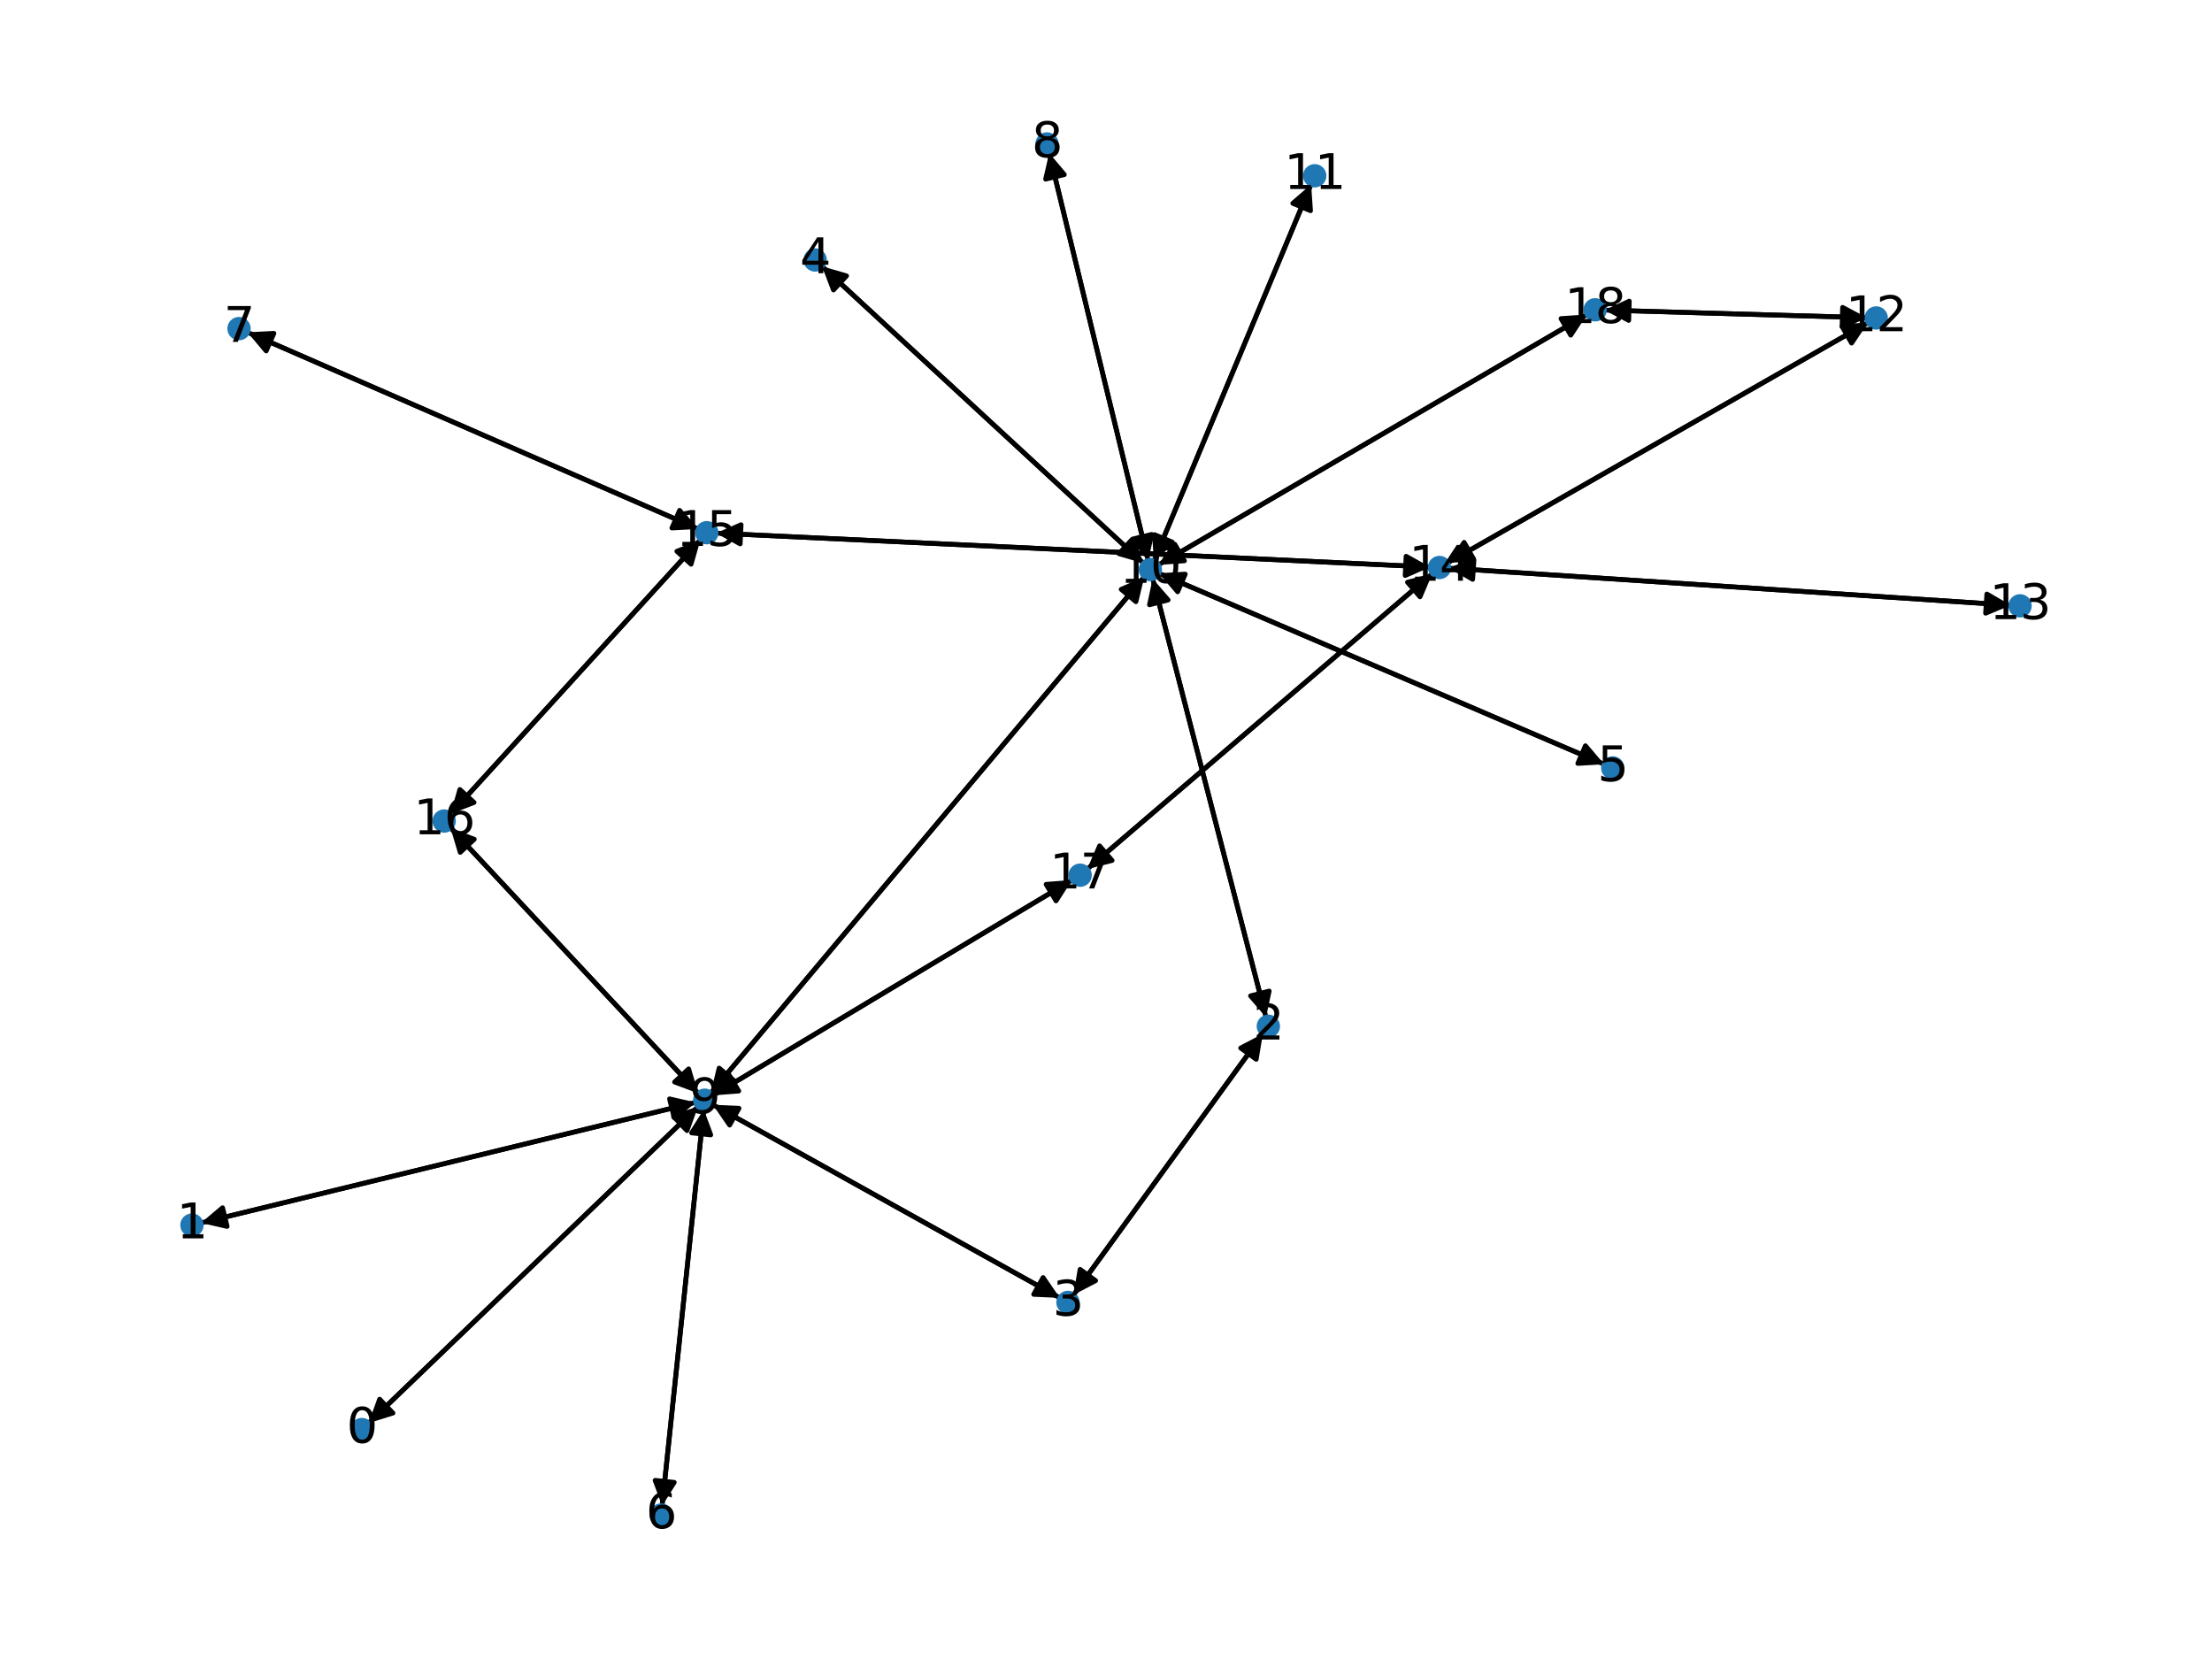 <?xml version="1.0" encoding="utf-8" standalone="no"?>
<!DOCTYPE svg PUBLIC "-//W3C//DTD SVG 1.1//EN"
  "http://www.w3.org/Graphics/SVG/1.1/DTD/svg11.dtd">
<svg xmlns:xlink="http://www.w3.org/1999/xlink" width="460.8pt" height="345.6pt" viewBox="0 0 460.8 345.6" xmlns="http://www.w3.org/2000/svg" version="1.1">
 <defs>
  <style type="text/css">*{stroke-linejoin: round; stroke-linecap: butt}</style>
 </defs>
 <g id="figure_1">
  <g id="patch_1">
   <path d="M 0 345.6 
L 460.8 345.6 
L 460.8 0 
L 0 0 
z
" style="fill: #ffffff"/>
  </g>
  <g id="axes_1">
   <g id="patch_2">
    <path d="M 76.781 296.464 
Q 111.097 263.499 144.606 231.309 
" clip-path="url(#pe5132cf890)" style="fill: none; stroke: #000000; stroke-linecap: round"/>
    <path d="M 140.336 232.638 
L 144.606 231.309 
L 143.107 235.522 
L 140.336 232.638 
z
" clip-path="url(#pe5132cf890)" style="stroke: #000000; stroke-linecap: round"/>
   </g>
   <g id="patch_3">
    <path d="M 41.868 254.752 
Q 93.398 242.202 143.841 229.916 
" clip-path="url(#pe5132cf890)" style="fill: none; stroke: #000000; stroke-linecap: round"/>
    <path d="M 139.482 228.92 
L 143.841 229.916 
L 140.428 232.806 
L 139.482 228.92 
z
" clip-path="url(#pe5132cf890)" style="stroke: #000000; stroke-linecap: round"/>
   </g>
   <g id="patch_4">
    <path d="M 263.734 211.916 
Q 251.926 166.225 240.398 121.616 
" clip-path="url(#pe5132cf890)" style="fill: none; stroke: #000000; stroke-linecap: round"/>
    <path d="M 239.462 125.989 
L 240.398 121.616 
L 243.335 124.988 
L 239.462 125.989 
z
" clip-path="url(#pe5132cf890)" style="stroke: #000000; stroke-linecap: round"/>
   </g>
   <g id="patch_5">
    <path d="M 263.079 215.358 
Q 243.347 242.554 224.273 268.845 
" clip-path="url(#pe5132cf890)" style="fill: none; stroke: #000000; stroke-linecap: round"/>
    <path d="M 228.241 266.782 
L 224.273 268.845 
L 225.003 264.433 
L 228.241 266.782 
z
" clip-path="url(#pe5132cf890)" style="stroke: #000000; stroke-linecap: round"/>
   </g>
   <g id="patch_6">
    <path d="M 223.617 269.748 
Q 243.349 242.552 262.424 216.261 
" clip-path="url(#pe5132cf890)" style="fill: none; stroke: #000000; stroke-linecap: round"/>
    <path d="M 258.456 218.324 
L 262.424 216.261 
L 261.693 220.673 
L 258.456 218.324 
z
" clip-path="url(#pe5132cf890)" style="stroke: #000000; stroke-linecap: round"/>
   </g>
   <g id="patch_7">
    <path d="M 220.786 270.376 
Q 184.642 250.255 149.475 230.679 
" clip-path="url(#pe5132cf890)" style="fill: none; stroke: #000000; stroke-linecap: round"/>
    <path d="M 151.998 234.372 
L 149.475 230.679 
L 153.943 230.877 
L 151.998 234.372 
z
" clip-path="url(#pe5132cf890)" style="stroke: #000000; stroke-linecap: round"/>
   </g>
   <g id="patch_8">
    <path d="M 171.232 55.468 
Q 204.722 86.406 237.39 116.586 
" clip-path="url(#pe5132cf890)" style="fill: none; stroke: #000000; stroke-linecap: round"/>
    <path d="M 235.809 112.402 
L 237.39 116.586 
L 233.095 115.341 
L 235.809 112.402 
z
" clip-path="url(#pe5132cf890)" style="stroke: #000000; stroke-linecap: round"/>
   </g>
   <g id="patch_9">
    <path d="M 334.185 159.211 
Q 287.799 139.316 242.441 119.862 
" clip-path="url(#pe5132cf890)" style="fill: none; stroke: #000000; stroke-linecap: round"/>
    <path d="M 245.329 123.277 
L 242.441 119.862 
L 246.906 119.601 
L 245.329 123.277 
z
" clip-path="url(#pe5132cf890)" style="stroke: #000000; stroke-linecap: round"/>
   </g>
   <g id="patch_10">
    <path d="M 137.933 313.682 
Q 142.269 272.401 146.489 232.232 
" clip-path="url(#pe5132cf890)" style="fill: none; stroke: #000000; stroke-linecap: round"/>
    <path d="M 144.082 236.001 
L 146.489 232.232 
L 148.06 236.419 
L 144.082 236.001 
z
" clip-path="url(#pe5132cf890)" style="stroke: #000000; stroke-linecap: round"/>
   </g>
   <g id="patch_11">
    <path d="M 51.567 69.23 
Q 98.515 89.714 144.439 109.751 
" clip-path="url(#pe5132cf890)" style="fill: none; stroke: #000000; stroke-linecap: round"/>
    <path d="M 141.572 106.318 
L 144.439 109.751 
L 139.973 109.984 
L 141.572 106.318 
z
" clip-path="url(#pe5132cf890)" style="stroke: #000000; stroke-linecap: round"/>
   </g>
   <g id="patch_12">
    <path d="M 218.563 31.871 
Q 228.87 74.323 238.912 115.688 
" clip-path="url(#pe5132cf890)" style="fill: none; stroke: #000000; stroke-linecap: round"/>
    <path d="M 239.912 111.329 
L 238.912 115.688 
L 236.025 112.273 
L 239.912 111.329 
z
" clip-path="url(#pe5132cf890)" style="stroke: #000000; stroke-linecap: round"/>
   </g>
   <g id="patch_13">
    <path d="M 145.41 230.536 
Q 111.095 263.501 77.586 295.691 
" clip-path="url(#pe5132cf890)" style="fill: none; stroke: #000000; stroke-linecap: round"/>
    <path d="M 81.856 294.362 
L 77.586 295.691 
L 79.085 291.478 
L 81.856 294.362 
z
" clip-path="url(#pe5132cf890)" style="stroke: #000000; stroke-linecap: round"/>
   </g>
   <g id="patch_14">
    <path d="M 144.927 229.652 
Q 93.397 242.202 42.953 254.488 
" clip-path="url(#pe5132cf890)" style="fill: none; stroke: #000000; stroke-linecap: round"/>
    <path d="M 47.313 255.484 
L 42.953 254.488 
L 46.366 251.598 
L 47.313 255.484 
z
" clip-path="url(#pe5132cf890)" style="stroke: #000000; stroke-linecap: round"/>
   </g>
   <g id="patch_15">
    <path d="M 148.5 230.136 
Q 184.644 250.256 219.811 269.833 
" clip-path="url(#pe5132cf890)" style="fill: none; stroke: #000000; stroke-linecap: round"/>
    <path d="M 217.289 266.14 
L 219.811 269.833 
L 215.343 269.635 
L 217.289 266.14 
z
" clip-path="url(#pe5132cf890)" style="stroke: #000000; stroke-linecap: round"/>
   </g>
   <g id="patch_16">
    <path d="M 146.605 231.122 
Q 142.269 272.403 138.049 312.572 
" clip-path="url(#pe5132cf890)" style="fill: none; stroke: #000000; stroke-linecap: round"/>
    <path d="M 140.456 308.803 
L 138.049 312.572 
L 136.478 308.385 
L 140.456 308.803 
z
" clip-path="url(#pe5132cf890)" style="stroke: #000000; stroke-linecap: round"/>
   </g>
   <g id="patch_17">
    <path d="M 148.051 227.713 
Q 193.22 173.926 237.671 120.995 
" clip-path="url(#pe5132cf890)" style="fill: none; stroke: #000000; stroke-linecap: round"/>
    <path d="M 233.567 122.772 
L 237.671 120.995 
L 236.63 125.344 
L 233.567 122.772 
z
" clip-path="url(#pe5132cf890)" style="stroke: #000000; stroke-linecap: round"/>
   </g>
   <g id="patch_18">
    <path d="M 145.486 227.778 
Q 119.666 200.116 94.608 173.271 
" clip-path="url(#pe5132cf890)" style="fill: none; stroke: #000000; stroke-linecap: round"/>
    <path d="M 95.876 177.56 
L 94.608 173.271 
L 98.8 174.83 
L 95.876 177.56 
z
" clip-path="url(#pe5132cf890)" style="stroke: #000000; stroke-linecap: round"/>
   </g>
   <g id="patch_19">
    <path d="M 148.466 228.2 
Q 185.906 205.757 222.388 183.89 
" clip-path="url(#pe5132cf890)" style="fill: none; stroke: #000000; stroke-linecap: round"/>
    <path d="M 217.929 184.231 
L 222.388 183.89 
L 219.985 187.662 
L 217.929 184.231 
z
" clip-path="url(#pe5132cf890)" style="stroke: #000000; stroke-linecap: round"/>
   </g>
   <g id="patch_20">
    <path d="M 240.117 120.53 
Q 251.925 166.222 263.453 210.831 
" clip-path="url(#pe5132cf890)" style="fill: none; stroke: #000000; stroke-linecap: round"/>
    <path d="M 264.389 206.457 
L 263.453 210.831 
L 260.516 207.458 
L 264.389 206.457 
z
" clip-path="url(#pe5132cf890)" style="stroke: #000000; stroke-linecap: round"/>
   </g>
   <g id="patch_21">
    <path d="M 238.212 117.345 
Q 204.722 86.406 172.053 56.227 
" clip-path="url(#pe5132cf890)" style="fill: none; stroke: #000000; stroke-linecap: round"/>
    <path d="M 173.634 60.41 
L 172.053 56.227 
L 176.349 57.472 
L 173.634 60.41 
z
" clip-path="url(#pe5132cf890)" style="stroke: #000000; stroke-linecap: round"/>
   </g>
   <g id="patch_22">
    <path d="M 241.412 119.42 
Q 287.798 139.315 333.156 158.769 
" clip-path="url(#pe5132cf890)" style="fill: none; stroke: #000000; stroke-linecap: round"/>
    <path d="M 330.268 155.355 
L 333.156 158.769 
L 328.691 159.031 
L 330.268 155.355 
z
" clip-path="url(#pe5132cf890)" style="stroke: #000000; stroke-linecap: round"/>
   </g>
   <g id="patch_23">
    <path d="M 239.177 116.777 
Q 228.87 74.325 218.828 32.96 
" clip-path="url(#pe5132cf890)" style="fill: none; stroke: #000000; stroke-linecap: round"/>
    <path d="M 217.828 37.319 
L 218.828 32.96 
L 221.715 36.375 
L 217.828 37.319 
z
" clip-path="url(#pe5132cf890)" style="stroke: #000000; stroke-linecap: round"/>
   </g>
   <g id="patch_24">
    <path d="M 238.39 120.139 
Q 193.22 173.926 148.77 226.857 
" clip-path="url(#pe5132cf890)" style="fill: none; stroke: #000000; stroke-linecap: round"/>
    <path d="M 152.874 225.08 
L 148.77 226.857 
L 149.811 222.507 
L 152.874 225.08 
z
" clip-path="url(#pe5132cf890)" style="stroke: #000000; stroke-linecap: round"/>
   </g>
   <g id="patch_25">
    <path d="M 240.378 116.872 
Q 256.754 77.637 272.7 39.433 
" clip-path="url(#pe5132cf890)" style="fill: none; stroke: #000000; stroke-linecap: round"/>
    <path d="M 269.313 42.354 
L 272.7 39.433 
L 273.005 43.895 
L 269.313 42.354 
z
" clip-path="url(#pe5132cf890)" style="stroke: #000000; stroke-linecap: round"/>
   </g>
   <g id="patch_26">
    <path d="M 241.304 117.682 
Q 285.961 91.599 329.653 66.08 
" clip-path="url(#pe5132cf890)" style="fill: none; stroke: #000000; stroke-linecap: round"/>
    <path d="M 325.19 66.37 
L 329.653 66.08 
L 327.208 69.824 
L 325.19 66.37 
z
" clip-path="url(#pe5132cf890)" style="stroke: #000000; stroke-linecap: round"/>
   </g>
   <g id="patch_27">
    <path d="M 273.131 38.401 
Q 256.755 77.637 240.809 115.84 
" clip-path="url(#pe5132cf890)" style="fill: none; stroke: #000000; stroke-linecap: round"/>
    <path d="M 244.195 112.919 
L 240.809 115.84 
L 240.504 111.379 
L 244.195 112.919 
z
" clip-path="url(#pe5132cf890)" style="stroke: #000000; stroke-linecap: round"/>
   </g>
   <g id="patch_28">
    <path d="M 388.917 66.183 
Q 361.574 65.389 335.349 64.627 
" clip-path="url(#pe5132cf890)" style="fill: none; stroke: #000000; stroke-linecap: round"/>
    <path d="M 339.289 66.742 
L 335.349 64.627 
L 339.405 62.744 
L 339.289 66.742 
z
" clip-path="url(#pe5132cf890)" style="stroke: #000000; stroke-linecap: round"/>
   </g>
   <g id="patch_29">
    <path d="M 389.17 67.199 
Q 345.361 92.23 302.523 116.706 
" clip-path="url(#pe5132cf890)" style="fill: none; stroke: #000000; stroke-linecap: round"/>
    <path d="M 306.988 116.458 
L 302.523 116.706 
L 305.004 112.985 
L 306.988 116.458 
z
" clip-path="url(#pe5132cf890)" style="stroke: #000000; stroke-linecap: round"/>
   </g>
   <g id="patch_30">
    <path d="M 418.883 126.082 
Q 360.345 122.216 302.922 118.423 
" clip-path="url(#pe5132cf890)" style="fill: none; stroke: #000000; stroke-linecap: round"/>
    <path d="M 306.782 120.682 
L 302.922 118.423 
L 307.045 116.691 
L 306.782 120.682 
z
" clip-path="url(#pe5132cf890)" style="stroke: #000000; stroke-linecap: round"/>
   </g>
   <g id="patch_31">
    <path d="M 301.551 117.262 
Q 345.36 92.231 388.198 67.754 
" clip-path="url(#pe5132cf890)" style="fill: none; stroke: #000000; stroke-linecap: round"/>
    <path d="M 383.733 68.002 
L 388.198 67.754 
L 385.717 71.475 
L 383.733 68.002 
z
" clip-path="url(#pe5132cf890)" style="stroke: #000000; stroke-linecap: round"/>
   </g>
   <g id="patch_32">
    <path d="M 301.801 118.349 
Q 360.339 122.215 417.762 126.008 
" clip-path="url(#pe5132cf890)" style="fill: none; stroke: #000000; stroke-linecap: round"/>
    <path d="M 413.902 123.749 
L 417.762 126.008 
L 413.639 127.74 
L 413.902 123.749 
z
" clip-path="url(#pe5132cf890)" style="stroke: #000000; stroke-linecap: round"/>
   </g>
   <g id="patch_33">
    <path d="M 298.402 119.479 
Q 262.44 150.269 227.328 180.332 
" clip-path="url(#pe5132cf890)" style="fill: none; stroke: #000000; stroke-linecap: round"/>
    <path d="M 231.668 179.25 
L 227.328 180.332 
L 229.066 176.212 
L 231.668 179.25 
z
" clip-path="url(#pe5132cf890)" style="stroke: #000000; stroke-linecap: round"/>
   </g>
   <g id="patch_34">
    <path d="M 297.938 118.13 
Q 223.555 114.596 150.289 111.116 
" clip-path="url(#pe5132cf890)" style="fill: none; stroke: #000000; stroke-linecap: round"/>
    <path d="M 154.189 113.303 
L 150.289 111.116 
L 154.379 109.308 
L 154.189 113.303 
z
" clip-path="url(#pe5132cf890)" style="stroke: #000000; stroke-linecap: round"/>
   </g>
   <g id="patch_35">
    <path d="M 145.46 110.196 
Q 98.512 89.712 52.589 69.676 
" clip-path="url(#pe5132cf890)" style="fill: none; stroke: #000000; stroke-linecap: round"/>
    <path d="M 55.455 73.108 
L 52.589 69.676 
L 57.055 69.442 
L 55.455 73.108 
z
" clip-path="url(#pe5132cf890)" style="stroke: #000000; stroke-linecap: round"/>
   </g>
   <g id="patch_36">
    <path d="M 149.169 111.063 
Q 223.552 114.596 296.818 118.076 
" clip-path="url(#pe5132cf890)" style="fill: none; stroke: #000000; stroke-linecap: round"/>
    <path d="M 292.917 115.889 
L 296.818 118.076 
L 292.728 119.884 
L 292.917 115.889 
z
" clip-path="url(#pe5132cf890)" style="stroke: #000000; stroke-linecap: round"/>
   </g>
   <g id="patch_37">
    <path d="M 145.93 112.404 
Q 119.88 141.003 94.583 168.776 
" clip-path="url(#pe5132cf890)" style="fill: none; stroke: #000000; stroke-linecap: round"/>
    <path d="M 98.756 167.165 
L 94.583 168.776 
L 95.798 164.472 
L 98.756 167.165 
z
" clip-path="url(#pe5132cf890)" style="stroke: #000000; stroke-linecap: round"/>
   </g>
   <g id="patch_38">
    <path d="M 93.845 172.454 
Q 119.665 200.116 144.723 226.96 
" clip-path="url(#pe5132cf890)" style="fill: none; stroke: #000000; stroke-linecap: round"/>
    <path d="M 143.455 222.671 
L 144.723 226.96 
L 140.531 225.401 
L 143.455 222.671 
z
" clip-path="url(#pe5132cf890)" style="stroke: #000000; stroke-linecap: round"/>
   </g>
   <g id="patch_39">
    <path d="M 93.829 169.604 
Q 119.879 141.005 145.176 113.232 
" clip-path="url(#pe5132cf890)" style="fill: none; stroke: #000000; stroke-linecap: round"/>
    <path d="M 141.004 114.843 
L 145.176 113.232 
L 143.961 117.536 
L 141.004 114.843 
z
" clip-path="url(#pe5132cf890)" style="stroke: #000000; stroke-linecap: round"/>
   </g>
   <g id="patch_40">
    <path d="M 223.349 183.314 
Q 185.909 205.756 149.427 227.624 
" clip-path="url(#pe5132cf890)" style="fill: none; stroke: #000000; stroke-linecap: round"/>
    <path d="M 153.886 227.282 
L 149.427 227.624 
L 151.83 223.852 
L 153.886 227.282 
z
" clip-path="url(#pe5132cf890)" style="stroke: #000000; stroke-linecap: round"/>
   </g>
   <g id="patch_41">
    <path d="M 226.477 181.062 
Q 262.438 150.272 297.55 120.209 
" clip-path="url(#pe5132cf890)" style="fill: none; stroke: #000000; stroke-linecap: round"/>
    <path d="M 293.211 121.291 
L 297.55 120.209 
L 295.812 124.329 
L 293.211 121.291 
z
" clip-path="url(#pe5132cf890)" style="stroke: #000000; stroke-linecap: round"/>
   </g>
   <g id="patch_42">
    <path d="M 330.621 65.514 
Q 285.965 91.597 242.273 117.116 
" clip-path="url(#pe5132cf890)" style="fill: none; stroke: #000000; stroke-linecap: round"/>
    <path d="M 246.736 116.825 
L 242.273 117.116 
L 244.718 113.371 
L 246.736 116.825 
z
" clip-path="url(#pe5132cf890)" style="stroke: #000000; stroke-linecap: round"/>
   </g>
   <g id="patch_43">
    <path d="M 334.226 64.594 
Q 361.569 65.388 387.794 66.15 
" clip-path="url(#pe5132cf890)" style="fill: none; stroke: #000000; stroke-linecap: round"/>
    <path d="M 383.853 64.035 
L 387.794 66.15 
L 383.737 68.033 
L 383.853 64.035 
z
" clip-path="url(#pe5132cf890)" style="stroke: #000000; stroke-linecap: round"/>
   </g>
   <g id="PathCollection_1">
    <defs>
     <path id="m04c5716065" d="M 0 1.936 
C 0.514 1.936 1.006 1.732 1.369 1.369 
C 1.732 1.006 1.936 0.514 1.936 0 
C 1.936 -0.514 1.732 -1.006 1.369 -1.369 
C 1.006 -1.732 0.514 -1.936 0 -1.936 
C -0.514 -1.936 -1.006 -1.732 -1.369 -1.369 
C -1.732 -1.006 -1.936 -0.514 -1.936 0 
C -1.936 0.514 -1.732 1.006 -1.369 1.369 
C -1.006 1.732 -0.514 1.936 0 1.936 
z
" style="stroke: #1f78b4"/>
    </defs>
    <g clip-path="url(#pe5132cf890)">
     <use xlink:href="#m04c5716065" x="75.384" y="297.806" style="fill: #1f78b4; stroke: #1f78b4"/>
     <use xlink:href="#m04c5716065" x="39.987" y="255.21" style="fill: #1f78b4; stroke: #1f78b4"/>
     <use xlink:href="#m04c5716065" x="264.218" y="213.789" style="fill: #1f78b4; stroke: #1f78b4"/>
     <use xlink:href="#m04c5716065" x="222.479" y="271.318" style="fill: #1f78b4; stroke: #1f78b4"/>
     <use xlink:href="#m04c5716065" x="169.811" y="54.155" style="fill: #1f78b4; stroke: #1f78b4"/>
     <use xlink:href="#m04c5716065" x="335.964" y="159.974" style="fill: #1f78b4; stroke: #1f78b4"/>
     <use xlink:href="#m04c5716065" x="137.73" y="315.61" style="fill: #1f78b4; stroke: #1f78b4"/>
     <use xlink:href="#m04c5716065" x="49.792" y="68.455" style="fill: #1f78b4; stroke: #1f78b4"/>
     <use xlink:href="#m04c5716065" x="218.107" y="29.99" style="fill: #1f78b4; stroke: #1f78b4"/>
     <use xlink:href="#m04c5716065" x="146.808" y="229.194" style="fill: #1f78b4; stroke: #1f78b4"/>
     <use xlink:href="#m04c5716065" x="239.633" y="118.658" style="fill: #1f78b4; stroke: #1f78b4"/>
     <use xlink:href="#m04c5716065" x="273.876" y="36.616" style="fill: #1f78b4; stroke: #1f78b4"/>
     <use xlink:href="#m04c5716065" x="390.85" y="66.239" style="fill: #1f78b4; stroke: #1f78b4"/>
     <use xlink:href="#m04c5716065" x="420.813" y="126.209" style="fill: #1f78b4; stroke: #1f78b4"/>
     <use xlink:href="#m04c5716065" x="299.871" y="118.221" style="fill: #1f78b4; stroke: #1f78b4"/>
     <use xlink:href="#m04c5716065" x="147.236" y="110.971" style="fill: #1f78b4; stroke: #1f78b4"/>
     <use xlink:href="#m04c5716065" x="92.523" y="171.037" style="fill: #1f78b4; stroke: #1f78b4"/>
     <use xlink:href="#m04c5716065" x="225.007" y="182.319" style="fill: #1f78b4; stroke: #1f78b4"/>
     <use xlink:href="#m04c5716065" x="332.293" y="64.538" style="fill: #1f78b4; stroke: #1f78b4"/>
    </g>
   </g>
   <g id="text_1">
    <g clip-path="url(#pe5132cf890)">
     <!-- 0 -->
     <g transform="translate(72.203 300.565) scale(0.1 -0.1)">
      <defs>
       <path id="DejaVuSans-30" d="M 2034 4250 
Q 1547 4250 1301 3770 
Q 1056 3291 1056 2328 
Q 1056 1369 1301 889 
Q 1547 409 2034 409 
Q 2525 409 2770 889 
Q 3016 1369 3016 2328 
Q 3016 3291 2770 3770 
Q 2525 4250 2034 4250 
z
M 2034 4750 
Q 2819 4750 3233 4129 
Q 3647 3509 3647 2328 
Q 3647 1150 3233 529 
Q 2819 -91 2034 -91 
Q 1250 -91 836 529 
Q 422 1150 422 2328 
Q 422 3509 836 4129 
Q 1250 4750 2034 4750 
z
" transform="scale(0.016)"/>
      </defs>
      <use xlink:href="#DejaVuSans-30"/>
     </g>
    </g>
   </g>
   <g id="text_2">
    <g clip-path="url(#pe5132cf890)">
     <!-- 1 -->
     <g transform="translate(36.806 257.969) scale(0.1 -0.1)">
      <defs>
       <path id="DejaVuSans-31" d="M 794 531 
L 1825 531 
L 1825 4091 
L 703 3866 
L 703 4441 
L 1819 4666 
L 2450 4666 
L 2450 531 
L 3481 531 
L 3481 0 
L 794 0 
L 794 531 
z
" transform="scale(0.016)"/>
      </defs>
      <use xlink:href="#DejaVuSans-31"/>
     </g>
    </g>
   </g>
   <g id="text_3">
    <g clip-path="url(#pe5132cf890)">
     <!-- 2 -->
     <g transform="translate(261.036 216.548) scale(0.1 -0.1)">
      <defs>
       <path id="DejaVuSans-32" d="M 1228 531 
L 3431 531 
L 3431 0 
L 469 0 
L 469 531 
Q 828 903 1448 1529 
Q 2069 2156 2228 2338 
Q 2531 2678 2651 2914 
Q 2772 3150 2772 3378 
Q 2772 3750 2511 3984 
Q 2250 4219 1831 4219 
Q 1534 4219 1204 4116 
Q 875 4013 500 3803 
L 500 4441 
Q 881 4594 1212 4672 
Q 1544 4750 1819 4750 
Q 2544 4750 2975 4387 
Q 3406 4025 3406 3419 
Q 3406 3131 3298 2873 
Q 3191 2616 2906 2266 
Q 2828 2175 2409 1742 
Q 1991 1309 1228 531 
z
" transform="scale(0.016)"/>
      </defs>
      <use xlink:href="#DejaVuSans-32"/>
     </g>
    </g>
   </g>
   <g id="text_4">
    <g clip-path="url(#pe5132cf890)">
     <!-- 3 -->
     <g transform="translate(219.297 274.077) scale(0.1 -0.1)">
      <defs>
       <path id="DejaVuSans-33" d="M 2597 2516 
Q 3050 2419 3304 2112 
Q 3559 1806 3559 1356 
Q 3559 666 3084 287 
Q 2609 -91 1734 -91 
Q 1441 -91 1130 -33 
Q 819 25 488 141 
L 488 750 
Q 750 597 1062 519 
Q 1375 441 1716 441 
Q 2309 441 2620 675 
Q 2931 909 2931 1356 
Q 2931 1769 2642 2001 
Q 2353 2234 1838 2234 
L 1294 2234 
L 1294 2753 
L 1863 2753 
Q 2328 2753 2575 2939 
Q 2822 3125 2822 3475 
Q 2822 3834 2567 4026 
Q 2313 4219 1838 4219 
Q 1578 4219 1281 4162 
Q 984 4106 628 3988 
L 628 4550 
Q 988 4650 1302 4700 
Q 1616 4750 1894 4750 
Q 2613 4750 3031 4423 
Q 3450 4097 3450 3541 
Q 3450 3153 3228 2886 
Q 3006 2619 2597 2516 
z
" transform="scale(0.016)"/>
      </defs>
      <use xlink:href="#DejaVuSans-33"/>
     </g>
    </g>
   </g>
   <g id="text_5">
    <g clip-path="url(#pe5132cf890)">
     <!-- 4 -->
     <g transform="translate(166.629 56.914) scale(0.1 -0.1)">
      <defs>
       <path id="DejaVuSans-34" d="M 2419 4116 
L 825 1625 
L 2419 1625 
L 2419 4116 
z
M 2253 4666 
L 3047 4666 
L 3047 1625 
L 3713 1625 
L 3713 1100 
L 3047 1100 
L 3047 0 
L 2419 0 
L 2419 1100 
L 313 1100 
L 313 1709 
L 2253 4666 
z
" transform="scale(0.016)"/>
      </defs>
      <use xlink:href="#DejaVuSans-34"/>
     </g>
    </g>
   </g>
   <g id="text_6">
    <g clip-path="url(#pe5132cf890)">
     <!-- 5 -->
     <g transform="translate(332.782 162.733) scale(0.1 -0.1)">
      <defs>
       <path id="DejaVuSans-35" d="M 691 4666 
L 3169 4666 
L 3169 4134 
L 1269 4134 
L 1269 2991 
Q 1406 3038 1543 3061 
Q 1681 3084 1819 3084 
Q 2600 3084 3056 2656 
Q 3513 2228 3513 1497 
Q 3513 744 3044 326 
Q 2575 -91 1722 -91 
Q 1428 -91 1123 -41 
Q 819 9 494 109 
L 494 744 
Q 775 591 1075 516 
Q 1375 441 1709 441 
Q 2250 441 2565 725 
Q 2881 1009 2881 1497 
Q 2881 1984 2565 2268 
Q 2250 2553 1709 2553 
Q 1456 2553 1204 2497 
Q 953 2441 691 2322 
L 691 4666 
z
" transform="scale(0.016)"/>
      </defs>
      <use xlink:href="#DejaVuSans-35"/>
     </g>
    </g>
   </g>
   <g id="text_7">
    <g clip-path="url(#pe5132cf890)">
     <!-- 6 -->
     <g transform="translate(134.549 318.369) scale(0.1 -0.1)">
      <defs>
       <path id="DejaVuSans-36" d="M 2113 2584 
Q 1688 2584 1439 2293 
Q 1191 2003 1191 1497 
Q 1191 994 1439 701 
Q 1688 409 2113 409 
Q 2538 409 2786 701 
Q 3034 994 3034 1497 
Q 3034 2003 2786 2293 
Q 2538 2584 2113 2584 
z
M 3366 4563 
L 3366 3988 
Q 3128 4100 2886 4159 
Q 2644 4219 2406 4219 
Q 1781 4219 1451 3797 
Q 1122 3375 1075 2522 
Q 1259 2794 1537 2939 
Q 1816 3084 2150 3084 
Q 2853 3084 3261 2657 
Q 3669 2231 3669 1497 
Q 3669 778 3244 343 
Q 2819 -91 2113 -91 
Q 1303 -91 875 529 
Q 447 1150 447 2328 
Q 447 3434 972 4092 
Q 1497 4750 2381 4750 
Q 2619 4750 2861 4703 
Q 3103 4656 3366 4563 
z
" transform="scale(0.016)"/>
      </defs>
      <use xlink:href="#DejaVuSans-36"/>
     </g>
    </g>
   </g>
   <g id="text_8">
    <g clip-path="url(#pe5132cf890)">
     <!-- 7 -->
     <g transform="translate(46.61 71.215) scale(0.1 -0.1)">
      <defs>
       <path id="DejaVuSans-37" d="M 525 4666 
L 3525 4666 
L 3525 4397 
L 1831 0 
L 1172 0 
L 2766 4134 
L 525 4134 
L 525 4666 
z
" transform="scale(0.016)"/>
      </defs>
      <use xlink:href="#DejaVuSans-37"/>
     </g>
    </g>
   </g>
   <g id="text_9">
    <g clip-path="url(#pe5132cf890)">
     <!-- 8 -->
     <g transform="translate(214.925 32.749) scale(0.1 -0.1)">
      <defs>
       <path id="DejaVuSans-38" d="M 2034 2216 
Q 1584 2216 1326 1975 
Q 1069 1734 1069 1313 
Q 1069 891 1326 650 
Q 1584 409 2034 409 
Q 2484 409 2743 651 
Q 3003 894 3003 1313 
Q 3003 1734 2745 1975 
Q 2488 2216 2034 2216 
z
M 1403 2484 
Q 997 2584 770 2862 
Q 544 3141 544 3541 
Q 544 4100 942 4425 
Q 1341 4750 2034 4750 
Q 2731 4750 3128 4425 
Q 3525 4100 3525 3541 
Q 3525 3141 3298 2862 
Q 3072 2584 2669 2484 
Q 3125 2378 3379 2068 
Q 3634 1759 3634 1313 
Q 3634 634 3220 271 
Q 2806 -91 2034 -91 
Q 1263 -91 848 271 
Q 434 634 434 1313 
Q 434 1759 690 2068 
Q 947 2378 1403 2484 
z
M 1172 3481 
Q 1172 3119 1398 2916 
Q 1625 2713 2034 2713 
Q 2441 2713 2670 2916 
Q 2900 3119 2900 3481 
Q 2900 3844 2670 4047 
Q 2441 4250 2034 4250 
Q 1625 4250 1398 4047 
Q 1172 3844 1172 3481 
z
" transform="scale(0.016)"/>
      </defs>
      <use xlink:href="#DejaVuSans-38"/>
     </g>
    </g>
   </g>
   <g id="text_10">
    <g clip-path="url(#pe5132cf890)">
     <!-- 9 -->
     <g transform="translate(143.626 231.953) scale(0.1 -0.1)">
      <defs>
       <path id="DejaVuSans-39" d="M 703 97 
L 703 672 
Q 941 559 1184 500 
Q 1428 441 1663 441 
Q 2288 441 2617 861 
Q 2947 1281 2994 2138 
Q 2813 1869 2534 1725 
Q 2256 1581 1919 1581 
Q 1219 1581 811 2004 
Q 403 2428 403 3163 
Q 403 3881 828 4315 
Q 1253 4750 1959 4750 
Q 2769 4750 3195 4129 
Q 3622 3509 3622 2328 
Q 3622 1225 3098 567 
Q 2575 -91 1691 -91 
Q 1453 -91 1209 -44 
Q 966 3 703 97 
z
M 1959 2075 
Q 2384 2075 2632 2365 
Q 2881 2656 2881 3163 
Q 2881 3666 2632 3958 
Q 2384 4250 1959 4250 
Q 1534 4250 1286 3958 
Q 1038 3666 1038 3163 
Q 1038 2656 1286 2365 
Q 1534 2075 1959 2075 
z
" transform="scale(0.016)"/>
      </defs>
      <use xlink:href="#DejaVuSans-39"/>
     </g>
    </g>
   </g>
   <g id="text_11">
    <g clip-path="url(#pe5132cf890)">
     <!-- 10 -->
     <g transform="translate(233.271 121.417) scale(0.1 -0.1)">
      <use xlink:href="#DejaVuSans-31"/>
      <use xlink:href="#DejaVuSans-30" x="63.623"/>
     </g>
    </g>
   </g>
   <g id="text_12">
    <g clip-path="url(#pe5132cf890)">
     <!-- 11 -->
     <g transform="translate(267.513 39.375) scale(0.1 -0.1)">
      <use xlink:href="#DejaVuSans-31"/>
      <use xlink:href="#DejaVuSans-31" x="63.623"/>
     </g>
    </g>
   </g>
   <g id="text_13">
    <g clip-path="url(#pe5132cf890)">
     <!-- 12 -->
     <g transform="translate(384.488 68.998) scale(0.1 -0.1)">
      <use xlink:href="#DejaVuSans-31"/>
      <use xlink:href="#DejaVuSans-32" x="63.623"/>
     </g>
    </g>
   </g>
   <g id="text_14">
    <g clip-path="url(#pe5132cf890)">
     <!-- 13 -->
     <g transform="translate(414.451 128.969) scale(0.1 -0.1)">
      <use xlink:href="#DejaVuSans-31"/>
      <use xlink:href="#DejaVuSans-33" x="63.623"/>
     </g>
    </g>
   </g>
   <g id="text_15">
    <g clip-path="url(#pe5132cf890)">
     <!-- 14 -->
     <g transform="translate(293.508 120.981) scale(0.1 -0.1)">
      <use xlink:href="#DejaVuSans-31"/>
      <use xlink:href="#DejaVuSans-34" x="63.623"/>
     </g>
    </g>
   </g>
   <g id="text_16">
    <g clip-path="url(#pe5132cf890)">
     <!-- 15 -->
     <g transform="translate(140.873 113.73) scale(0.1 -0.1)">
      <use xlink:href="#DejaVuSans-31"/>
      <use xlink:href="#DejaVuSans-35" x="63.623"/>
     </g>
    </g>
   </g>
   <g id="text_17">
    <g clip-path="url(#pe5132cf890)">
     <!-- 16 -->
     <g transform="translate(86.161 173.797) scale(0.1 -0.1)">
      <use xlink:href="#DejaVuSans-31"/>
      <use xlink:href="#DejaVuSans-36" x="63.623"/>
     </g>
    </g>
   </g>
   <g id="text_18">
    <g clip-path="url(#pe5132cf890)">
     <!-- 17 -->
     <g transform="translate(218.645 185.079) scale(0.1 -0.1)">
      <use xlink:href="#DejaVuSans-31"/>
      <use xlink:href="#DejaVuSans-37" x="63.623"/>
     </g>
    </g>
   </g>
   <g id="text_19">
    <g clip-path="url(#pe5132cf890)">
     <!-- 18 -->
     <g transform="translate(325.93 67.297) scale(0.1 -0.1)">
      <use xlink:href="#DejaVuSans-31"/>
      <use xlink:href="#DejaVuSans-38" x="63.623"/>
     </g>
    </g>
   </g>
  </g>
 </g>
 <defs>
  <clipPath id="pe5132cf890">
   <rect x="0" y="0" width="460.8" height="345.6"/>
  </clipPath>
 </defs>
</svg>
